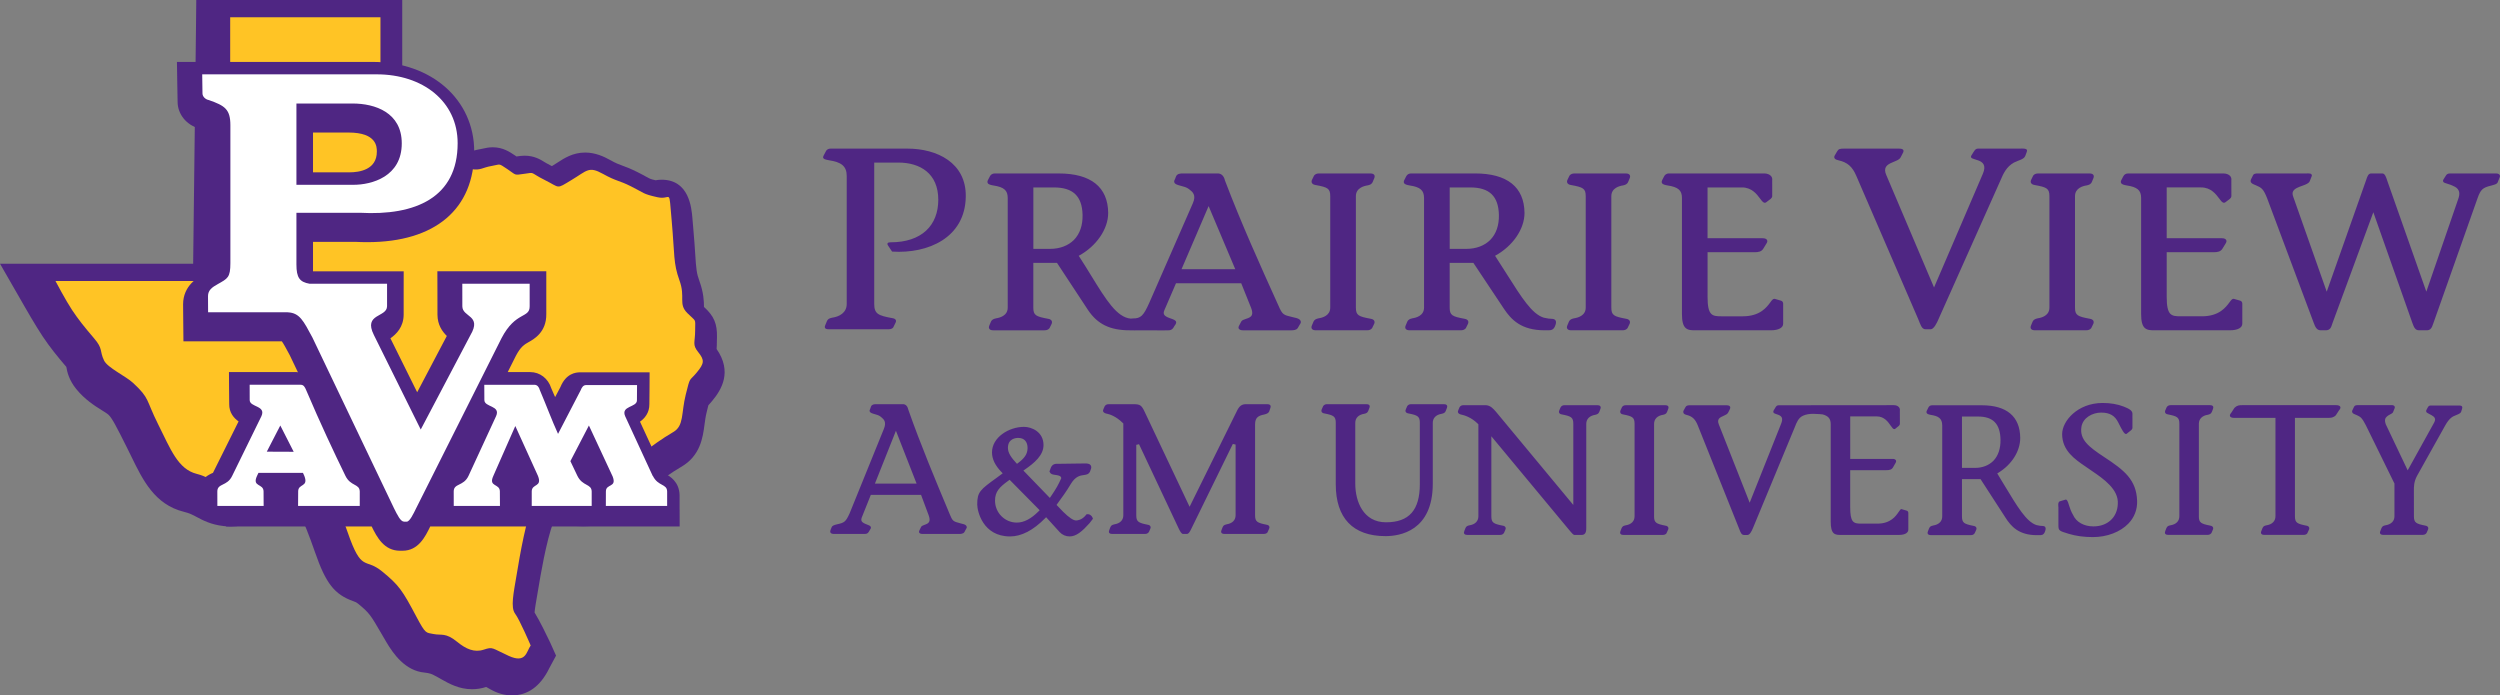 <?xml version="1.0" encoding="UTF-8" standalone="no"?>
<svg
   xmlns:dc="http://purl.org/dc/elements/1.1/"
   xmlns:cc="http://creativecommons.org/ns#"
   xmlns:rdf="http://www.w3.org/1999/02/22-rdf-syntax-ns#"
   xmlns:svg="http://www.w3.org/2000/svg"
   xmlns="http://www.w3.org/2000/svg"
   version="1.1"
   id="svg3730"
   viewBox="0 0 323.001 89.851"
   height="25.358mm"
   width="91.158mm">
  <rect x="0" y="0" width="323.001" height="89.851" fill="#808080" stroke="none"/>
  <defs
     id="defs3732">
    <clipPath
       id="clipPath310"
       clipPathUnits="userSpaceOnUse">
      <path
         id="path312"
         d="m 149.76,299.188 281.668,0 0,106.892 -281.668,0 0,-106.892 z" />
    </clipPath>
  </defs>
  <g
     transform="translate(-55.642,-178.865)"
     id="layer1">
    <g
       id="g3840"
       transform="translate(-74.088,-80.001)">
      <path
         d="m 246.963,278.067 -9.922,0 c -0.22,0 -0.48,0.07 -0.621,0.37 l -0.294,0.565 c -0.185,0.367 0.145,0.469 0.695,0.569 1.574,0.233 2.306,0.733 2.306,2.033 l 0,16.535 c 0,1.133 -0.953,1.639 -1.866,1.77 -0.258,0.064 -0.547,0.1 -0.7,0.469 l -0.219,0.53 c -0.18,0.436 0.185,0.502 0.479,0.502 l 7.69,0 c 0.328,0 0.514,-0.1 0.623,-0.234 l 0.294,-0.603 c 0.146,-0.264 0.072,-0.531 -0.403,-0.601 -1.795,-0.331 -2.345,-0.529 -2.345,-1.834 l 0,-18.267 3.112,0 c 2.822,0 5.165,1.401 5.165,4.801 0,3.301 -2.125,5.5 -6.152,5.5 -0.33,0 -0.551,0.1 -0.33,0.434 l 0.514,0.766 c 4.615,0.301 9.449,-1.768 9.52,-7.099 0.072,-4.367 -3.697,-6.206 -7.545,-6.206"
         style="fill:#4f2683;fill-opacity:1;fill-rule:nonzero;stroke:none"
         id="path314" />
      <path
         d="m 317.031,291.02 0,-7.936 2.658,0 c 2.471,0 3.647,1.13 3.7,3.559 0.028,1.331 -0.357,2.441 -1.107,3.21 -0.738,0.751 -1.835,1.167 -3.085,1.167 l -2.165,0 z m -3.314,-6.582 0,14.171 c 0,1.055 -1.041,1.315 -1.502,1.381 l -0.071,0.02 c -0.214,0.055 -0.476,0.119 -0.613,0.464 l -0.19,0.453 c -0.071,0.169 -0.071,0.31 0.002,0.42 0.085,0.133 0.258,0.193 0.527,0.193 l 6.593,0 c 0.29,0 0.505,-0.085 0.654,-0.271 l 0.249,-0.51 c 0.089,-0.155 0.098,-0.312 0.037,-0.439 -0.054,-0.099 -0.177,-0.231 -0.474,-0.27 -1.564,-0.289 -1.899,-0.444 -1.899,-1.44 l 0,-5.782 3.06,0 3.951,5.935 c 0.964,1.444 2.265,2.777 5.242,2.777 l 0.405,0 c 0.37,0 0.719,0 0.934,-0.491 0.165,-0.367 0.188,-0.621 0.081,-0.79 -0.091,-0.136 -0.263,-0.203 -0.526,-0.203 -0.271,0 -0.466,-0.039 -0.74,-0.098 -0.079,-0.014 -0.165,-0.034 -0.245,-0.046 -1.528,-0.475 -2.824,-2.526 -4.785,-5.629 -0.464,-0.73 -0.964,-1.521 -1.514,-2.369 2.28,-1.238 3.804,-3.445 3.804,-5.534 -0.029,-3.344 -2.235,-5.105 -6.383,-5.105 l -8.255,0 c -0.309,0 -0.529,0.131 -0.655,0.388 l -0.247,0.485 c -0.068,0.136 -0.076,0.259 -0.028,0.359 0.098,0.195 0.371,0.253 0.72,0.319 1.377,0.203 1.866,0.627 1.866,1.613"
         style="fill:#4f2683;fill-opacity:1;fill-rule:nonzero;stroke:none"
         id="path316" />
      <path
         d="m 269.598,286.643 c 0.028,1.331 -0.354,2.441 -1.107,3.21 -0.738,0.751 -1.834,1.167 -3.086,1.167 l -2.165,0 0,-7.936 2.66,0 c 2.47,0 3.646,1.131 3.699,3.559 m 19.727,7.005 -6.942,0 3.499,-8.155 3.444,8.155 z m 7.924,6.316 c -0.193,-0.05 -0.369,-0.091 -0.529,-0.128 -1.201,-0.282 -1.299,-0.306 -1.827,-1.511 l -0.228,-0.507 c -2.045,-4.524 -4.591,-10.151 -6.673,-15.638 -0.122,-0.568 -0.463,-0.905 -0.915,-0.905 l -4.519,0 c -0.355,0 -0.714,0.028 -0.879,0.369 l -0.145,0.38 c -0.098,0.156 -0.126,0.294 -0.079,0.415 0.094,0.241 0.42,0.324 0.831,0.434 0.357,0.092 0.76,0.195 1.032,0.408 0.035,0.028 0.071,0.058 0.113,0.089 0.375,0.291 0.885,0.69 0.414,1.758 l -5.609,12.818 c -0.77,1.734 -1.11,2.064 -2.139,2.064 -0.099,0 -0.188,0.013 -0.276,0.022 -1.775,-0.15 -3.17,-2.394 -5.071,-5.489 -0.517,-0.84 -1.051,-1.709 -1.647,-2.626 2.281,-1.239 3.804,-3.446 3.804,-5.535 -0.026,-3.344 -2.235,-5.105 -6.38,-5.105 l -8.258,0 c -0.383,0 -0.569,0.212 -0.654,0.388 l -0.251,0.485 c -0.068,0.136 -0.076,0.255 -0.024,0.359 0.096,0.195 0.369,0.253 0.721,0.319 1.376,0.203 1.866,0.627 1.866,1.613 l 0,14.171 c 0,1.055 -1.042,1.315 -1.505,1.381 l -0.07,0.021 c -0.212,0.054 -0.476,0.118 -0.615,0.463 l -0.188,0.453 c -0.071,0.172 -0.071,0.31 0.004,0.42 0.084,0.134 0.258,0.193 0.527,0.193 l 6.59,0 c 0.29,0 0.506,-0.085 0.655,-0.271 l 0.251,-0.51 c 0.086,-0.158 0.094,-0.314 0.03,-0.439 -0.052,-0.099 -0.175,-0.23 -0.468,-0.27 -1.566,-0.291 -1.903,-0.444 -1.903,-1.44 l 0,-5.781 3.06,0 4.004,6.086 c 1.235,1.84 2.849,2.625 5.399,2.625 l 0.466,0 c 0.048,0.002 0.081,0.01 0.133,0.01 0.101,0 0.203,-0.002 0.294,-0.008 l 0.57,0 3.06,0.008 -10e-4,-0.01 0.481,0 c 0.45,0 0.614,-0.289 0.699,-0.445 0.015,-0.024 0.028,-0.05 0.04,-0.07 l 0.191,-0.286 c 0.064,-0.109 0.081,-0.211 0.048,-0.307 -0.075,-0.205 -0.352,-0.306 -0.677,-0.417 -0.357,-0.122 -0.762,-0.268 -0.882,-0.542 -0.061,-0.14 -0.046,-0.312 0.045,-0.522 l 1.506,-3.493 8.425,0 1.285,3.203 c 0.154,0.4 0.182,0.709 0.083,0.921 -0.134,0.281 -0.476,0.393 -0.777,0.487 -0.258,0.09 -0.482,0.16 -0.585,0.335 l -0.28,0.537 c -0.107,0.181 -0.083,0.31 -0.04,0.386 0.102,0.176 0.36,0.214 0.56,0.214 l 6.216,0 c 0.279,0 0.674,-0.028 0.839,-0.289 l 0.384,-0.655 c 0.039,-0.095 0.026,-0.2 -0.02,-0.294 -0.081,-0.152 -0.264,-0.276 -0.512,-0.338"
         style="fill:#4f2683;fill-opacity:1;fill-rule:nonzero;stroke:none"
         id="path318" />
      <path
         d="m 307.002,301.268 0.247,-0.509 c 0.089,-0.155 0.099,-0.312 0.036,-0.439 -0.052,-0.1 -0.177,-0.231 -0.474,-0.271 -1.564,-0.289 -1.9,-0.444 -1.9,-1.44 l 0,-14.399 c 0,-1.052 1.039,-1.32 1.502,-1.389 l 0.06,-0.015 c 0.217,-0.051 0.487,-0.115 0.625,-0.465 l 0.189,-0.453 c 0.068,-0.17 0.068,-0.31 -0.002,-0.421 -0.087,-0.13 -0.26,-0.193 -0.529,-0.193 l -6.593,0 c -0.29,0 -0.5,0.08 -0.655,0.278 l -0.247,0.506 c -0.087,0.155 -0.099,0.311 -0.033,0.439 0.05,0.1 0.174,0.229 0.469,0.273 1.567,0.285 1.901,0.443 1.901,1.44 l 0,14.399 c 0,1.055 -1.039,1.315 -1.502,1.381 l -0.069,0.021 c -0.214,0.054 -0.479,0.117 -0.614,0.463 l -0.19,0.453 c -0.07,0.169 -0.07,0.31 0.005,0.42 0.084,0.133 0.258,0.193 0.527,0.193 l 6.593,0 c 0.29,0 0.497,-0.079 0.652,-0.271"
         style="fill:#4f2683;fill-opacity:1;fill-rule:nonzero;stroke:none"
         id="path320" />
      <path
         d="m 333.098,299.99 -0.069,0.02 c -0.216,0.055 -0.48,0.119 -0.615,0.464 l -0.189,0.453 c -0.07,0.172 -0.07,0.31 0.004,0.42 0.086,0.133 0.259,0.193 0.529,0.193 l 6.593,0 c 0.287,0 0.499,-0.08 0.656,-0.274 l 0.244,-0.506 c 0.086,-0.156 0.099,-0.314 0.034,-0.44 -0.051,-0.099 -0.175,-0.23 -0.472,-0.27 -1.562,-0.291 -1.897,-0.444 -1.897,-1.44 l 0,-14.4 c 0,-1.051 1.039,-1.319 1.5,-1.387 l 0.061,-0.015 c 0.206,-0.05 0.485,-0.115 0.623,-0.465 l 0.191,-0.453 c 0.07,-0.17 0.068,-0.31 -0.005,-0.421 -0.085,-0.131 -0.256,-0.193 -0.525,-0.193 l -6.594,0 c -0.292,0 -0.501,0.08 -0.655,0.278 l -0.246,0.506 c -0.086,0.155 -0.098,0.311 -0.034,0.44 0.051,0.099 0.175,0.228 0.468,0.27 1.567,0.285 1.906,0.443 1.906,1.44 l 0,14.4 c 0,1.055 -1.042,1.315 -1.506,1.381"
         style="fill:#4f2683;fill-opacity:1;fill-rule:nonzero;stroke:none"
         id="path322" />
      <path
         d="m 347.525,301.25 c 0.325,0.289 0.781,0.289 1.229,0.289 l 0.04,0 9.742,0 c 0.973,0 1.579,-0.323 1.579,-0.845 l 0,-2.598 c 0,-0.195 -0.12,-0.35 -0.287,-0.386 l -0.787,-0.229 -0.065,-0.009 c -0.182,0 -0.318,0.182 -0.521,0.459 -0.464,0.626 -1.323,1.802 -3.562,1.802 l -2.763,0 c -1.204,0 -1.782,-0.109 -1.782,-2.521 l 0,-5.758 6.082,0 c 0.506,0 0.891,-0.08 1.121,-0.464 l 0.436,-0.713 c 0.116,-0.189 0.089,-0.325 0.041,-0.406 -0.058,-0.104 -0.2,-0.226 -0.56,-0.226 l -7.121,0 0,-6.562 4.452,0 c 1.256,0 1.906,0.866 2.333,1.439 0.246,0.326 0.406,0.541 0.616,0.541 0.061,0 0.12,-0.02 0.179,-0.064 l 0.574,-0.436 c 0.094,-0.089 0.2,-0.207 0.2,-0.354 l -10e-4,-2.067 c 0.03,-0.191 -0.026,-0.381 -0.151,-0.53 -0.185,-0.215 -0.509,-0.338 -0.892,-0.338 l -12.275,0 c -0.381,0 -0.568,0.212 -0.651,0.388 l -0.254,0.485 c -0.065,0.136 -0.072,0.255 -0.024,0.359 0.096,0.195 0.371,0.253 0.72,0.319 1.377,0.205 1.866,0.627 1.866,1.613 l 0,14.999 c 0,0.953 0.149,1.515 0.487,1.814"
         style="fill:#4f2683;fill-opacity:1;fill-rule:nonzero;stroke:none"
         id="path324" />
      <path
         d="m 380.196,300.077 7.98,-17.871 c 0.404,-0.968 0.804,-1.801 1.756,-2.335 0.664,-0.333 1.282,-0.4 1.468,-0.869 l 0.184,-0.496 c 0.22,-0.536 -0.474,-0.439 -1.097,-0.439 l -5.165,0 c -0.365,0 -0.439,0.204 -0.586,0.404 l -0.292,0.466 c -0.55,0.835 2.454,0.135 1.464,2.4 l -6.3,14.672 -6.189,-14.572 c -0.693,-1.665 1.501,-1.498 1.871,-2.234 l 0.326,-0.632 c 0.185,-0.398 -0.145,-0.504 -0.547,-0.504 l -7.034,0 c -0.588,0 -0.77,0.037 -0.954,0.37 l -0.329,0.565 c -0.145,0.367 0.182,0.5 0.479,0.569 1.206,0.266 1.83,0.834 2.341,2.034 l 7.984,18.473 c 0.292,0.696 0.443,1.333 0.956,1.333 l 0.655,0 c 0.407,0 0.81,-0.802 1.03,-1.333"
         style="fill:#4f2683;fill-opacity:1;fill-rule:nonzero;stroke:none"
         id="path326" />
      <path
         d="m 393.012,299.99 -0.075,0.02 c -0.209,0.055 -0.475,0.119 -0.614,0.464 l -0.186,0.451 c -0.071,0.17 -0.071,0.311 0,0.42 0.086,0.134 0.263,0.194 0.53,0.194 l 6.595,0 c 0.285,0 0.5,-0.085 0.655,-0.274 l 0.245,-0.506 c 0.086,-0.155 0.1,-0.311 0.035,-0.439 -0.052,-0.1 -0.174,-0.231 -0.472,-0.271 -1.565,-0.291 -1.903,-0.444 -1.903,-1.44 l 0,-14.4 c 0,-1.051 1.042,-1.319 1.5,-1.387 l 0.066,-0.015 c 0.206,-0.05 0.487,-0.115 0.626,-0.465 l 0.184,-0.454 c 0.072,-0.169 0.071,-0.309 -0.001,-0.421 -0.087,-0.13 -0.261,-0.191 -0.53,-0.191 l -6.593,0 c -0.285,0 -0.499,0.08 -0.654,0.278 l -0.246,0.507 c -0.085,0.155 -0.098,0.312 -0.033,0.439 0.051,0.099 0.174,0.228 0.47,0.27 1.565,0.285 1.905,0.443 1.905,1.44 l 0,14.4 c 0,1.055 -1.045,1.315 -1.505,1.381"
         style="fill:#4f2683;fill-opacity:1;fill-rule:nonzero;stroke:none"
         id="path328" />
      <path
         d="m 419.436,300.693 0,-2.598 c 0,-0.195 -0.117,-0.35 -0.285,-0.386 l -0.79,-0.229 -0.062,-0.009 c -0.182,0 -0.319,0.184 -0.521,0.459 -0.463,0.626 -1.321,1.802 -3.56,1.802 l -2.763,0 c -1.204,0 -1.786,-0.107 -1.786,-2.52 l 0,-5.759 6.085,0 c 0.505,0 0.887,-0.079 1.12,-0.463 l 0.438,-0.714 c 0.115,-0.189 0.086,-0.326 0.04,-0.407 -0.059,-0.104 -0.2,-0.225 -0.557,-0.225 l -7.125,0 0,-6.562 4.451,0 c 1.261,0 1.906,0.866 2.336,1.44 0.241,0.325 0.405,0.54 0.613,0.54 0.06,0 0.119,-0.02 0.18,-0.062 l 0.575,-0.438 c 0.084,-0.077 0.201,-0.201 0.201,-0.354 l -0.005,-2.067 c 0.03,-0.191 -0.024,-0.38 -0.146,-0.53 -0.185,-0.215 -0.514,-0.336 -0.895,-0.336 l -12.275,0 c -0.306,0 -0.527,0.13 -0.651,0.386 l -0.253,0.485 c -0.069,0.136 -0.076,0.255 -0.026,0.359 0.098,0.195 0.37,0.253 0.72,0.319 1.38,0.205 1.869,0.629 1.869,1.613 l 0,15 c 0,0.951 0.149,1.514 0.484,1.812 0.326,0.289 0.785,0.289 1.23,0.289 l 0.04,0 9.742,0 c 0.973,0 1.577,-0.323 1.577,-0.845"
         style="fill:#4f2683;fill-opacity:1;fill-rule:nonzero;stroke:none"
         id="path330" />
      <path
         d="m 452.688,281.466 c -0.083,-0.122 -0.249,-0.19 -0.464,-0.19 l -5.965,0 c -0.276,0 -0.419,0.121 -0.489,0.23 l -0.345,0.542 c -0.059,0.092 -0.075,0.179 -0.045,0.26 0.058,0.158 0.259,0.215 0.535,0.292 0.149,0.044 0.315,0.091 0.481,0.158 l 0.096,0.043 c 0.535,0.223 1.268,0.53 0.864,1.71 l -4.143,12.037 -5.055,-14.351 -0.022,-0.071 c -0.117,-0.359 -0.275,-0.85 -0.604,-0.85 l -1.445,0 c -0.372,0 -0.499,0.391 -0.636,0.809 l -5.107,14.469 -4.339,-12.304 c -0.094,-0.259 -0.101,-0.47 -0.016,-0.647 0.171,-0.37 0.711,-0.566 1.19,-0.733 0.45,-0.164 0.835,-0.3 0.966,-0.584 l 0.244,-0.619 c 0.059,-0.121 0.031,-0.209 0,-0.256 -0.083,-0.131 -0.27,-0.142 -0.441,-0.142 -0.095,0.004 -0.211,0.007 -0.309,0.007 l -6.214,0 c -0.186,0 -0.524,0 -0.623,0.275 l -0.255,0.519 c -0.049,0.109 -0.051,0.209 -0.015,0.304 0.08,0.196 0.325,0.294 0.579,0.396 l 0.041,0.016 c 0.779,0.331 1.005,0.466 1.495,1.7 l 6.003,16.055 c 0.193,0.511 0.378,0.998 0.906,0.998 l 0.66,0 c 0.576,0 0.699,-0.393 0.811,-0.74 0.02,-0.068 0.043,-0.134 0.069,-0.204 l 5.27,-14.307 5.026,14.251 c 0.22,0.605 0.369,1 0.879,1 l 1.004,0 c 0.522,0 0.667,-0.399 0.802,-0.789 0.024,-0.066 0.048,-0.136 0.076,-0.212 l 5.684,-16.084 c 0.393,-1.101 0.667,-1.351 1.732,-1.604 0.069,-0.02 0.134,-0.036 0.195,-0.055 0.33,-0.094 0.61,-0.17 0.677,-0.398 l 0.25,-0.618 c 0.054,-0.11 0.049,-0.223 -0.005,-0.314"
         style="fill:#4f2683;fill-opacity:1;fill-rule:nonzero;stroke:none"
         id="path332" />
      <path
         d="m 387.27,318.408 c 0.627,-0.642 0.948,-1.593 0.925,-2.751 -0.041,-2.027 -0.96,-2.974 -2.895,-2.974 l -2.083,0 0,6.629 1.699,0.005 c 0.936,0 1.774,-0.323 2.354,-0.909 m 6.707,8.556 c 0.109,0.169 0.025,0.436 -0.06,0.646 -0.168,0.399 -0.427,0.399 -0.729,0.399 l -0.302,0 c -2.309,0 -3.322,-1.107 -4.074,-2.305 l -3.194,-4.933 -2.401,0 0,4.822 c 0,0.833 0.281,0.973 1.502,1.219 0.215,0.033 0.306,0.129 0.343,0.204 0.049,0.102 0.043,0.224 -0.029,0.36 l -0.176,0.383 c -0.075,0.116 -0.204,0.25 -0.511,0.25 l -5.129,0 c -0.135,0 -0.311,-0.028 -0.398,-0.146 -0.039,-0.06 -0.072,-0.165 -0.004,-0.339 l 0.146,-0.375 c 0.104,-0.278 0.304,-0.328 0.461,-0.367 l 0.075,-0.021 c 0.743,-0.116 1.169,-0.541 1.169,-1.166 l 0,-11.762 c 0,-0.944 -0.539,-1.214 -1.461,-1.361 -0.301,-0.058 -0.479,-0.113 -0.551,-0.25 -0.022,-0.044 -0.05,-0.135 0.015,-0.279 l 0.2,-0.409 c 0.092,-0.199 0.263,-0.306 0.492,-0.306 l 6.429,0 c 3.219,0 4.931,1.459 4.954,4.214 0,1.705 -1.077,3.426 -2.809,4.494 l -0.158,0.099 0.907,1.501 c 1.719,2.849 2.851,4.732 4.144,5.166 l 0.17,0.037 c 0.207,0.044 0.366,0.079 0.584,0.079 0.291,0 0.367,0.112 0.394,0.147 m 53.532,-15.707 -3.736,0 c -0.207,0 -0.285,0.111 -0.357,0.221 l -0.184,0.34 c -0.045,0.084 -0.058,0.155 -0.036,0.224 0.036,0.122 0.159,0.19 0.371,0.296 0.1,0.05 0.207,0.104 0.325,0.172 0.172,0.104 0.388,0.231 0.438,0.444 0.043,0.151 -0.01,0.35 -0.159,0.604 l -3.366,6.075 -2.833,-5.954 c -0.211,-0.614 -0.039,-0.836 0.16,-1.012 0.13,-0.12 0.28,-0.196 0.41,-0.263 0.177,-0.09 0.335,-0.17 0.38,-0.304 l 0.2,-0.501 c 0.045,-0.117 0.01,-0.204 -0.022,-0.251 -0.064,-0.087 -0.185,-0.14 -0.323,-0.14 l -4.423,0 c -0.194,0 -0.393,0.019 -0.489,0.23 l -0.224,0.474 c -0.03,0.072 -0.031,0.151 10e-4,0.223 0.074,0.163 0.282,0.254 0.491,0.326 l 0.139,0.059 c 0.411,0.185 0.646,0.329 1.136,1.304 l 3.688,7.515 0,4.226 c 0,0.627 -0.424,1.052 -1.159,1.167 l -0.064,0.013 c -0.155,0.04 -0.356,0.091 -0.463,0.375 l -0.146,0.374 c -0.068,0.172 -0.036,0.274 0.004,0.33 0.069,0.099 0.2,0.147 0.391,0.147 l 5.069,0 c 0.287,0 0.415,-0.119 0.511,-0.247 l 0.171,-0.385 c 0.048,-0.098 0.086,-0.228 0.024,-0.355 -0.037,-0.076 -0.133,-0.175 -0.339,-0.207 -1.205,-0.239 -1.485,-0.376 -1.485,-1.211 l -0.004,-3.239 c -0.004,-0.589 -0.011,-1.202 0.405,-1.981 l 3.643,-6.514 c 0.527,-0.943 0.949,-1.16 1.335,-1.304 l 0.145,-0.06 c 0.231,-0.094 0.511,-0.204 0.581,-0.415 l 0.116,-0.366 c 0.046,-0.133 0.041,-0.237 -0.014,-0.316 -0.064,-0.094 -0.205,-0.113 -0.31,-0.113 m -15.408,0.169 c -0.081,-0.182 -0.343,-0.217 -0.547,-0.217 l -12.116,0 c -0.401,0 -0.689,0.024 -1.016,0.354 l -0.41,0.631 c -0.163,0.181 -0.209,0.326 -0.156,0.45 0.079,0.174 0.341,0.209 0.546,0.209 l 5.322,0 0,12.713 c 0,0.627 -0.426,1.052 -1.161,1.167 l -0.059,0.013 c -0.16,0.04 -0.365,0.091 -0.465,0.367 l -0.15,0.383 c -0.066,0.171 -0.035,0.274 0.006,0.33 0.092,0.133 0.269,0.146 0.393,0.146 l 5.07,0 c 0.266,0 0.406,-0.107 0.476,-0.199 l 0.199,-0.435 c 0.071,-0.134 0.079,-0.255 0.029,-0.354 -0.058,-0.114 -0.171,-0.182 -0.34,-0.207 -1.2,-0.239 -1.482,-0.376 -1.482,-1.211 l 0,-12.713 4.277,0 c 0.394,0 0.695,-0.025 1.011,-0.345 l 0.412,-0.634 c 0.119,-0.133 0.229,-0.3 0.161,-0.448 m -18.274,14.139 0,-11.945 c 0,-0.63 0.424,-1.056 1.159,-1.171 l 0.052,-0.015 c 0.163,-0.041 0.367,-0.094 0.475,-0.37 l 0.142,-0.374 c 0.052,-0.136 0.051,-0.255 -0.005,-0.341 -0.065,-0.09 -0.196,-0.14 -0.393,-0.14 l -5.065,0 c -0.235,0 -0.383,0.072 -0.516,0.249 l -0.17,0.386 c -0.066,0.131 -0.071,0.259 -0.016,0.357 0.039,0.076 0.128,0.169 0.333,0.2 1.206,0.239 1.484,0.38 1.484,1.219 l 0,11.945 c 0,0.627 -0.422,1.052 -1.156,1.167 l -0.058,0.013 c -0.163,0.04 -0.365,0.091 -0.468,0.371 l -0.147,0.378 c -0.05,0.138 -0.049,0.249 0.005,0.335 0.092,0.129 0.269,0.142 0.395,0.142 l 5.067,0 c 0.284,0 0.412,-0.12 0.512,-0.25 l 0.166,-0.383 c 0.048,-0.098 0.089,-0.228 0.025,-0.355 -0.04,-0.077 -0.13,-0.174 -0.339,-0.207 -1.202,-0.239 -1.484,-0.376 -1.484,-1.211 m -12.24,-7.659 c -1.995,-1.32 -3.189,-2.239 -2.929,-3.895 0.193,-1.196 1.451,-1.841 2.542,-1.841 1.106,0 1.77,0.381 2.215,1.276 l 0.09,0.18 c 0.399,0.791 0.677,1.31 0.905,1.31 l 0.068,-0.01 0.639,-0.514 c 0.066,-0.081 0.131,-0.163 0.131,-0.273 l -10e-4,-1.721 c 0.059,-0.506 -0.427,-0.741 -1.117,-1.022 -0.821,-0.318 -1.718,-0.469 -2.734,-0.469 -3.243,0 -5.231,2.341 -5.231,4.019 0,2.141 1.665,3.272 3.001,4.179 l 0.853,0.589 c 1.475,1.005 3.487,2.382 3.336,4.285 -0.072,1.719 -1.334,2.874 -3.143,2.874 -1.238,0 -2.226,-0.557 -2.644,-1.495 -0.253,-0.417 -0.394,-0.861 -0.51,-1.22 l -0.016,-0.049 c -0.145,-0.472 -0.228,-0.689 -0.412,-0.704 l -0.764,0.228 c -0.212,0.086 -0.215,0.331 -0.196,0.619 0.007,0.084 0.013,0.131 0.013,0.171 l 0,2.299 c 0,0.705 0.099,0.735 1.315,1.105 0.944,0.289 1.972,0.429 3.143,0.429 1.815,0 3.526,-0.651 4.582,-1.744 0.777,-0.8 1.164,-1.819 1.129,-2.94 -0.098,-2.741 -1.676,-3.969 -4.264,-5.665 m -25.495,6.936 -0.703,-0.207 c -0.094,0.002 -0.195,0.139 -0.354,0.379 -0.361,0.527 -1.025,1.502 -2.75,1.502 l -2.12,0 c -0.986,0 -1.384,-0.193 -1.384,-2.116 l 0,-4.791 4.688,0 c 0.386,0 0.676,-0.064 0.851,-0.375 l 0.339,-0.596 c 0.094,-0.172 0.044,-0.28 0.025,-0.309 -0.084,-0.149 -0.273,-0.176 -0.416,-0.176 l -5.486,0 0,-5.49 3.434,0 c 0.97,0 1.47,0.724 1.8,1.202 0.209,0.294 0.316,0.439 0.464,0.439 0.048,0 0.091,-0.018 0.13,-0.049 l 0.451,-0.366 c 0.09,-0.083 0.139,-0.175 0.139,-0.269 l -0.005,-1.689 c 0.028,-0.189 -0.015,-0.34 -0.121,-0.466 -0.144,-0.165 -0.378,-0.256 -0.662,-0.256 l -14.856,0.013 c -0.254,0 -0.341,0.136 -0.419,0.258 l -0.233,0.393 c -0.072,0.119 -0.062,0.204 -0.05,0.255 0.051,0.129 0.205,0.188 0.434,0.259 0.254,0.083 0.537,0.174 0.649,0.416 0.086,0.185 0.064,0.444 -0.077,0.795 l -4.067,10.215 -3.996,-10.14 c -0.265,-0.689 0.163,-0.879 0.614,-1.079 0.254,-0.114 0.512,-0.228 0.61,-0.438 l 0.229,-0.465 c 0.052,-0.124 0.049,-0.229 -0.007,-0.315 -0.101,-0.154 -0.356,-0.154 -0.44,-0.154 l -4.634,0 c -0.41,0 -0.566,0.022 -0.706,0.3 l -0.233,0.438 c -0.029,0.091 -0.026,0.189 0.019,0.28 0.076,0.145 0.287,0.203 0.369,0.224 0.756,0.179 1.144,0.542 1.481,1.389 l 5.346,13.36 c 0.176,0.477 0.304,0.769 0.624,0.769 l 0.434,0 c 0.247,0 0.502,-0.334 0.756,-0.995 l 5.35,-12.904 c 0.247,-0.642 0.479,-1.238 1.077,-1.512 0.351,-0.16 0.79,-0.242 1.305,-0.242 0.547,0 1.201,0.072 1.231,0.074 0.749,0.204 1.041,0.57 1.041,1.265 l 0,12.584 c 0,0.784 0.115,1.244 0.37,1.49 0.246,0.233 0.603,0.233 0.944,0.233 l 7.513,0 c 0.885,0 1.2,-0.352 1.2,-0.685 l 0,-2.151 c 0,-0.146 -0.081,-0.266 -0.195,-0.292 m -32.653,0.723 0,-11.945 c 0,-0.626 0.424,-1.056 1.161,-1.171 l 0.055,-0.015 c 0.16,-0.041 0.365,-0.094 0.465,-0.367 l 0.146,-0.378 c 0.07,-0.174 0.034,-0.28 -0.005,-0.339 -0.062,-0.091 -0.196,-0.141 -0.39,-0.141 l -5.071,0 c -0.294,0 -0.42,0.124 -0.504,0.245 l -0.179,0.391 c -0.065,0.13 -0.069,0.256 -0.016,0.359 0.037,0.074 0.126,0.166 0.336,0.198 1.204,0.236 1.482,0.38 1.482,1.219 l 0,11.945 c 0,0.627 -0.421,1.052 -1.157,1.167 l -0.058,0.013 c -0.16,0.04 -0.365,0.091 -0.468,0.367 l -0.147,0.381 c -0.05,0.135 -0.05,0.255 0.007,0.331 0.089,0.133 0.266,0.146 0.39,0.146 l 5.07,0 c 0.201,0 0.357,-0.06 0.468,-0.181 l 0.206,-0.449 c 0.072,-0.134 0.081,-0.256 0.031,-0.354 -0.058,-0.116 -0.17,-0.186 -0.341,-0.211 -1.201,-0.239 -1.482,-0.376 -1.482,-1.211 m -6.934,-14.207 c -0.09,-0.134 -0.27,-0.149 -0.396,-0.149 l -4.224,0 c -0.231,0 -0.38,0.072 -0.509,0.249 l -0.169,0.386 c -0.048,0.096 -0.087,0.228 -0.025,0.357 0.039,0.074 0.129,0.169 0.339,0.2 1.205,0.236 1.485,0.38 1.485,1.219 l 0,10.479 -9.976,-12.02 c -0.388,-0.445 -0.719,-0.826 -1.317,-0.871 l -2.884,10e-4 c -0.233,0 -0.381,0.072 -0.515,0.249 l -0.169,0.394 c -0.06,0.13 -0.066,0.24 -0.018,0.335 0.085,0.164 0.32,0.225 0.491,0.26 0.259,0.054 1.176,0.292 2.069,1.175 l 0.055,0.056 0,11.887 c 0,0.627 -0.42,1.052 -1.155,1.167 l -0.062,0.013 c -0.158,0.04 -0.362,0.091 -0.464,0.369 l -0.146,0.38 c -0.055,0.14 -0.054,0.249 0.005,0.333 0.084,0.122 0.258,0.145 0.393,0.145 l 4.223,0 c 0.228,0 0.379,-0.071 0.509,-0.25 l 0.17,-0.383 c 0.048,-0.098 0.086,-0.229 0.024,-0.355 -0.058,-0.113 -0.171,-0.182 -0.339,-0.207 -1.201,-0.239 -1.484,-0.376 -1.484,-1.211 l 0,-10.338 9.672,11.645 c 0.823,0.995 0.917,1.099 1.076,1.099 l 0.897,0 c 0.434,0 0.618,-0.259 0.618,-0.87 l 0,-13.481 c 0,-0.621 0.421,-1.045 1.155,-1.17 l 0.06,-0.014 c 0.161,-0.044 0.366,-0.101 0.469,-0.37 l 0.142,-0.376 c 0.071,-0.186 0.031,-0.286 0,-0.333 m -19.832,-0.134 c -0.086,-0.13 -0.264,-0.145 -0.39,-0.145 l -4.223,0 c -0.234,0 -0.385,0.074 -0.514,0.249 l -0.17,0.391 c -0.048,0.096 -0.086,0.23 -0.022,0.352 0.043,0.075 0.135,0.172 0.338,0.201 1.208,0.237 1.484,0.376 1.484,1.218 l 0,7.911 c 0,3.371 -1.387,4.939 -4.375,4.939 -2.928,0 -3.966,-2.685 -3.966,-4.985 l 0,-7.865 c 0,-0.63 0.422,-1.054 1.157,-1.169 l 0.06,-0.015 c 0.165,-0.045 0.365,-0.101 0.463,-0.369 l 0.146,-0.379 c 0.072,-0.184 0.033,-0.282 -0.004,-0.339 -0.09,-0.126 -0.266,-0.141 -0.391,-0.141 l -5.069,0 c -0.234,0 -0.383,0.074 -0.511,0.25 l -0.168,0.384 c -0.068,0.135 -0.072,0.263 -0.024,0.362 0.041,0.071 0.134,0.169 0.336,0.198 1.206,0.237 1.485,0.38 1.485,1.218 l 0,7.938 c 0,4.381 2.226,6.699 6.44,6.699 1.833,0 6.094,-0.66 6.094,-6.771 l 0,-7.865 c 0,-0.63 0.421,-1.054 1.159,-1.169 l 0.056,-0.015 c 0.2,-0.052 0.374,-0.117 0.466,-0.366 l 0.15,-0.381 c 0.052,-0.14 0.051,-0.251 -0.007,-0.335 m -22.816,-0.002 c -0.098,-0.142 -0.31,-0.142 -0.412,-0.142 l -2.775,0 c -0.484,0 -0.82,0.253 -1.094,0.812 l -6.145,12.441 -5.787,-12.227 c -0.412,-0.891 -0.603,-1.026 -1.456,-1.026 l -3.209,0 c -0.234,0 -0.383,0.074 -0.512,0.253 l -0.174,0.395 c -0.059,0.131 -0.064,0.236 -0.016,0.325 0.087,0.168 0.335,0.233 0.515,0.269 0.242,0.048 1.1,0.278 2.022,1.196 l 0.055,0.055 0,11.861 c 0,0.627 -0.421,1.054 -1.155,1.166 l -0.054,0.018 c -0.171,0.045 -0.371,0.096 -0.472,0.369 l -0.146,0.379 c -0.052,0.138 -0.051,0.255 0.005,0.336 0.081,0.117 0.258,0.142 0.389,0.142 l 4.224,0 c 0.229,0 0.379,-0.07 0.512,-0.25 l 0.169,-0.386 c 0.049,-0.095 0.089,-0.229 0.022,-0.354 -0.039,-0.074 -0.129,-0.171 -0.338,-0.2 -1.204,-0.241 -1.484,-0.385 -1.484,-1.22 l 0,-9.104 0.357,-0.079 5.072,10.78 c 0.225,0.486 0.416,0.812 0.614,0.812 l 0.485,0 c 0.231,0 0.361,-0.226 0.536,-0.573 l 5.411,-11.055 0.359,0.081 0,9.136 c 0,0.627 -0.424,1.054 -1.159,1.166 l -0.049,0.018 c -0.171,0.043 -0.375,0.095 -0.476,0.369 l -0.145,0.38 c -0.056,0.138 -0.052,0.251 0.006,0.341 0.064,0.089 0.198,0.136 0.393,0.136 l 5.065,0 c 0.216,0 0.374,-0.065 0.482,-0.196 l 0.196,-0.439 c 0.048,-0.095 0.089,-0.23 0.025,-0.359 -0.037,-0.072 -0.128,-0.166 -0.338,-0.196 -1.204,-0.241 -1.485,-0.385 -1.485,-1.22 l 0,-11.754 c 0,-0.868 0.426,-1.12 1.161,-1.26 l 0.07,-0.02 c 0.242,-0.066 0.491,-0.134 0.604,-0.41 l 0.138,-0.407 c 0.084,-0.231 0.015,-0.329 -0.007,-0.36 m -45.697,10.119 -2.671,-6.826 -2.715,6.826 5.386,0 z m 0.76,6.503 c -0.205,0 -0.355,-0.06 -0.417,-0.16 -0.033,-0.06 -0.058,-0.16 0.028,-0.314 l 0.206,-0.426 c 0.077,-0.139 0.234,-0.201 0.468,-0.284 0.221,-0.079 0.474,-0.171 0.58,-0.393 0.087,-0.186 0.069,-0.458 -0.055,-0.804 l -0.993,-2.667 -6.492,0 -1.163,2.906 c -0.075,0.191 -0.084,0.343 -0.029,0.466 0.098,0.225 0.398,0.34 0.685,0.455 0.242,0.087 0.451,0.165 0.507,0.324 0.026,0.072 0.016,0.154 -0.03,0.231 l -0.156,0.255 c -0.11,0.216 -0.235,0.41 -0.551,0.41 l -3.925,0.004 c -0.259,0 -0.45,-0.029 -0.541,-0.165 -0.061,-0.091 -0.055,-0.223 0.02,-0.4 l 0.116,-0.294 c 0.085,-0.217 0.294,-0.281 0.68,-0.383 1.004,-0.214 1.143,-0.333 1.643,-1.41 l 4.434,-10.931 c 0.37,-0.907 -0.028,-1.24 -0.321,-1.486 l -0.09,-0.077 c -0.203,-0.171 -0.491,-0.259 -0.796,-0.341 -0.284,-0.08 -0.552,-0.154 -0.625,-0.335 -0.039,-0.094 -0.021,-0.206 0.069,-0.365 l 0.094,-0.273 c 0.128,-0.282 0.389,-0.307 0.667,-0.307 l 3.476,0 c 0.343,0 0.594,0.268 0.696,0.759 1.59,4.514 3.531,9.146 5.091,12.87 l 0.206,0.499 c 0.399,0.974 0.451,1.02 1.417,1.266 l 0.407,0.106 c 0.18,0.048 0.316,0.14 0.375,0.249 0.029,0.059 0.058,0.147 0.036,0.214 l -0.301,0.561 c -0.144,0.24 -0.517,0.24 -0.639,0.24 l -4.777,0 z m 15.139,-3.066 -3.88,-3.93 -0.13,0.094 c -1.215,0.869 -1.756,1.454 -1.756,2.605 0,1.561 1.262,2.83 2.815,2.83 0.917,0 1.84,-0.481 2.82,-1.466 l 0.131,-0.133 z m -4.101,-8.054 c 0,0.706 0.5,1.316 1.056,1.933 l 0.115,0.126 0.138,-0.102 c 0.739,-0.552 1.23,-1.095 1.23,-1.935 0,-0.831 -0.441,-1.31 -1.209,-1.31 -0.312,0 -1.33,0.095 -1.33,1.289 m 10.549,9.725 c -0.95,1.058 -1.71,1.716 -2.578,1.716 -0.49,0 -0.948,-0.2 -1.282,-0.556 l -1.752,-1.927 -0.14,0.14 c -1.53,1.555 -3.05,2.344 -4.521,2.344 -3.521,0 -4.241,-3.271 -4.241,-4.147 0,-1.613 0.389,-1.893 2.536,-3.449 l 0.755,-0.559 -0.149,-0.155 c -0.83,-0.853 -1.234,-1.688 -1.234,-2.553 0,-1.941 2.18,-3.294 4.139,-3.294 0.973,0 2.516,0.636 2.516,2.355 0,1.315 -1.161,2.299 -2.414,3.164 l -0.184,0.126 3.416,3.535 0.131,-0.188 c 0.696,-1.009 1.004,-1.589 1.321,-2.305 l 0.024,-0.054 -0.01,-0.054 c -0.044,-0.256 -0.398,-0.323 -0.721,-0.365 -0.371,-0.051 -0.604,-0.095 -0.718,-0.305 l -0.077,-0.147 0.198,-0.532 c 0.231,-0.461 0.603,-0.461 0.797,-0.461 l 0.185,0.004 c 0.115,0 0.496,-0.006 0.968,-0.013 l 1.745,-0.024 c 0.339,-0.005 0.604,-0.006 0.71,-0.006 0.23,0 0.544,0 0.709,0.216 0.092,0.131 0.113,0.284 0.062,0.46 l -0.135,0.375 c -0.169,0.359 -0.497,0.403 -0.789,0.443 -0.46,0.06 -1.095,0.144 -1.711,1.188 -0.524,0.892 -1.149,1.748 -1.704,2.504 l -0.119,0.169 0.866,0.9 c 0.746,0.736 1.301,1.11 1.655,1.11 0.165,0 0.748,-0.05 1.254,-0.677 l 0.102,-0.122 0.188,-0.013 c 0.226,0 0.474,0.205 0.555,0.39 l 0.086,0.195 -0.44,0.574 z"
         style="fill:#4f2683;fill-opacity:1;fill-rule:nonzero;stroke:none"
         id="path334" />
      <path
         d="m 222.315,303.967 c 0.019,-0.282 0.036,-0.627 0.036,-1.034 0,-0.207 0.005,-0.371 0.013,-0.505 0.035,-1.716 -0.384,-2.716 -1.614,-3.841 -0.024,-0.018 -0.043,-0.039 -0.066,-0.059 0,-0.746 -0.05,-1.874 -0.578,-3.314 -0.379,-1.038 -0.426,-1.55 -0.555,-3.536 -0.055,-0.855 -0.121,-1.894 -0.244,-3.233 -0.049,-0.539 -0.085,-0.989 -0.115,-1.357 -0.115,-1.367 -0.415,-5.004 -3.987,-5.004 -0.31,0 -0.573,0.036 -0.766,0.074 -0.664,-0.151 -0.726,-0.186 -1.212,-0.453 -0.29,-0.163 -0.65,-0.359 -1.156,-0.611 -0.907,-0.454 -1.491,-0.669 -1.966,-0.843 -0.468,-0.17 -0.779,-0.282 -1.546,-0.709 -0.807,-0.45 -1.91,-0.966 -3.226,-0.966 -1.587,0 -2.706,0.729 -3.607,1.316 -0.201,0.13 -0.426,0.278 -0.688,0.435 -0.031,-0.015 -0.069,-0.035 -0.105,-0.05 -0.492,-0.249 -0.767,-0.417 -0.949,-0.529 -0.432,-0.269 -1.248,-0.767 -2.465,-0.767 -0.395,0 -0.713,0.049 -1.052,0.101 l -0.008,0 -0.2,-0.138 c -0.7,-0.468 -1.565,-1.05 -2.868,-1.05 -0.511,0 -0.906,0.094 -1.174,0.152 -0.085,0.02 -0.201,0.051 -0.366,0.076 -0.713,0.121 -1.211,0.282 -1.54,0.393 -0.17,-0.043 -0.366,-0.113 -0.59,-0.186 -0.621,-0.21 -1.472,-0.499 -2.525,-0.499 -0.378,0 -0.755,0.04 -1.123,0.113 -0.169,0.035 -0.331,0.077 -0.485,0.117 -0.986,-0.656 -2.087,-1.209 -2.953,-1.643 -0.321,-0.163 -0.603,-0.298 -0.774,-0.399 -0.054,-0.033 -0.109,-0.066 -0.164,-0.104 l 0,-13.436 0,-3.615 -3.615,0 -19.416,0 -3.579,0 -0.037,3.572 -0.366,30.506 -18.71,0 -6.244,0 3.11,5.415 c 0.055,0.11 1.521,2.654 2.386,3.949 0.95,1.421 1.88,2.572 3.074,3.967 0.096,0.593 0.315,1.657 1.265,2.839 1.126,1.39 2.416,2.196 3.361,2.786 0.297,0.181 0.662,0.412 0.79,0.527 0.481,0.427 1.084,1.61 2.404,4.253 0.201,0.401 0.39,0.789 0.574,1.163 1.484,3.05 3.019,6.204 6.774,7.147 0.755,0.182 1.144,0.395 1.694,0.685 0.771,0.415 1.843,0.986 3.467,1.161 0.323,0.037 0.634,0.056 0.919,0.056 3.926,0 5.406,-3.126 6.331,-5.52 0.134,0.095 0.279,0.209 0.395,0.346 1.387,1.559 2.627,4.095 4.15,8.486 1.4,4.045 2.51,5.468 4.963,6.344 0.309,0.11 0.376,0.134 0.609,0.321 1.466,1.199 1.637,1.498 3,3.848 l 0.623,1.065 c 0.941,1.607 2.482,3.761 4.966,3.987 0.705,0.089 0.815,0.113 1.685,0.589 0.164,0.092 0.324,0.18 0.475,0.27 1.021,0.574 2.289,1.29 3.987,1.29 0.609,0 1.216,-0.1 1.812,-0.291 0.135,0.076 0.31,0.174 0.537,0.301 0.911,0.517 1.844,0.787 2.78,0.787 2.039,0 3.645,-1.145 4.779,-3.399 l 0.066,-0.134 0.864,-1.605 -0.76,-1.694 c -0.494,-1.044 -1.334,-2.763 -2.015,-3.877 0.043,-0.526 0.2,-1.441 0.323,-2.14 l 0.134,-0.781 c 0.318,-1.915 1.03,-6.21 1.972,-8.771 0.22,0.044 0.458,0.1 0.671,0.151 0.449,0.109 0.917,0.215 1.416,0.282 0.609,0.077 1.199,0.115 1.771,0.115 1.109,0 2.199,-0.139 3.239,-0.411 2.209,-0.547 3.127,-2.601 4.011,-4.585 0.019,-0.043 0.035,-0.087 0.062,-0.131 0.076,0.002 0.156,0.006 0.235,0.006 0.494,0 0.882,-0.074 1.126,-0.133 l 0.699,-0.177 0.586,-0.436 c 0.018,-0.009 1.46,-1.097 2.66,-1.781 2.519,-1.431 2.836,-3.844 3.044,-5.439 0.079,-0.565 0.145,-1.097 0.29,-1.673 0.091,-0.371 0.16,-0.652 0.215,-0.868 0.14,-0.147 0.291,-0.319 0.475,-0.542 1.246,-1.491 2.627,-3.79 0.59,-6.728"
         style="fill:#4f2683;fill-opacity:1;fill-rule:nonzero;stroke:none"
         id="path336" />
      <path
         d="m 159.47,295.174 0,-34.079 19.416,0 0,15.57 c 0,0 1.216,0.606 1.82,1.01 0.608,0.403 3.03,1.419 4.249,2.429 1.216,1.009 1.619,0.204 2.635,0 1.005,-0.204 1.814,0.407 3.031,0.609 1.211,0.2 1.417,-0.201 2.63,-0.405 1.211,-0.204 0.807,-0.401 2.026,0.405 1.211,0.807 0.804,0.807 2.223,0.605 1.411,-0.205 0.601,-0.205 2.621,0.81 2.029,1.01 1.42,1.214 3.441,0 2.026,-1.215 2.22,-1.82 4.046,-0.81 1.82,1.011 2.027,0.81 3.64,1.62 1.76,0.88 1.474,0.975 3.439,1.413 1.827,0.406 1.419,-1.414 1.827,3.035 0.395,4.451 0.195,5.464 0.998,7.689 0.815,2.221 -0.188,3.03 1.022,4.241 1.211,1.218 1.01,0.609 1.01,2.234 0,1.61 -0.406,1.815 0.409,2.826 0.802,1.008 0.802,1.415 -0.207,2.626 -1.011,1.219 -0.809,0.412 -1.413,2.834 -0.609,2.425 -0.206,4.048 -1.624,4.856 -1.413,0.81 -3.033,2.026 -3.033,2.026 0,0 -0.809,0.199 -1.619,-0.614 -0.81,-0.805 -0.603,-0.204 -1.413,1.218 -0.809,1.413 -1.624,4.045 -2.429,4.245 -0.809,0.206 -2.026,0.406 -3.634,0.206 -1.624,-0.206 -4.463,-1.62 -5.673,1.208 -1.205,2.835 -2.02,7.69 -2.422,10.117 -0.407,2.429 -0.809,4.25 -0.2,5.058 0.603,0.81 2.009,4.109 2.009,4.109 -0.568,0.796 -0.591,2.358 -2.825,1.346 -2.221,-1.012 -2.02,-1.211 -3.231,-0.811 -1.219,0.409 -2.316,-0.085 -3.439,-1.006 -1.491,-1.22 -2.022,-0.812 -3.033,-1.007 -1.01,-0.209 -1.018,0.051 -2.226,-2.221 -1.827,-3.439 -2.23,-4.062 -4.451,-5.88 -2.228,-1.819 -2.624,0.211 -4.442,-5.048 -1.826,-5.264 -3.245,-7.886 -4.864,-9.707 -1.617,-1.825 -5.059,-3.036 -6.264,0.196 -1.218,3.241 -1.954,4.404 -3.779,4.201 -1.814,-0.198 -2.163,-1.63 -4.59,-2.235 -2.429,-0.61 -3.371,-3.176 -4.99,-6.412 -1.621,-3.237 -1.041,-3.299 -3.232,-5.338 -0.938,-0.875 -3.281,-1.949 -3.75,-2.891 -0.621,-1.29 -0.09,-1.477 -1.308,-2.893 -1.219,-1.419 -2.024,-2.431 -2.831,-3.644 -0.809,-1.214 -2.141,-3.74 -2.141,-3.74 l 22.569,0 z"
         style="fill:#ffc425;fill-opacity:1;fill-rule:nonzero;stroke:none"
         id="path338" />
      <path
         d="m 170.171,275.989 4.582,0 c 3.665,0 3.665,1.86 3.665,2.469 0,2.329 -2.228,2.675 -3.561,2.675 l -4.686,0 0,-5.144 z m 47.361,48.745 0,-1.873 c -0.031,-1.785 -1.31,-2.489 -1.796,-2.754 -0.079,-0.045 -0.207,-0.114 -0.231,-0.139 l -0.026,0.004 -3.06,-6.625 c 0.591,-0.422 1.23,-1.131 1.211,-2.292 l 0.019,-1.926 0.011,-2.159 -2.16,0 -6.817,0 c -0.565,0 -1.829,0.145 -2.546,1.904 l -0.686,1.3 c -0.169,-0.394 -0.34,-0.78 -0.505,-1.166 -0.395,-1.248 -1.461,-2.069 -2.715,-2.069 l -2.902,0 1.052,-2.096 c 0.627,-1.201 1.12,-1.48 1.637,-1.77 0.7,-0.386 2.325,-1.298 2.294,-3.624 l 0,-2.851 0,-2.681 -2.684,0 -8.704,0 -2.685,0 0.008,2.688 0.004,2.917 c 0,1.324 0.647,2.203 1.208,2.748 l -3.83,7.276 -3.458,-6.973 c 0.75,-0.52 1.712,-1.456 1.712,-3.072 l 0,-2.896 0.004,-2.688 -2.683,0 -9.033,0 0,-3.806 5.465,0 c 0.525,0.029 1.04,0.041 1.546,0.041 8.783,0 13.818,-4.269 13.818,-11.71 0,-6.707 -5.521,-11.578 -13.131,-11.578 l -22.555,0 -2.723,0 0.043,2.725 0.043,2.405 c -0.01,1.605 1.146,3.035 2.759,3.455 0.425,0.147 0.681,0.255 0.828,0.328 0.006,0.083 0.018,0.193 0.018,0.344 l 0,17.796 c 0,0.095 -0.006,0.176 -0.006,0.247 -0.029,0.014 -0.06,0.031 -0.089,0.049 l -0.177,0.101 c -0.688,0.378 -2.624,1.436 -2.624,3.88 l 0.018,2.109 0.026,2.659 2.652,0 10.031,0 0.03,0 c 0.22,0.301 0.596,0.993 0.9,1.564 l 0.122,0.226 1.059,2.215 c -0.06,-10e-4 -0.116,-0.028 -0.176,-0.028 l -6.816,0 -1.92,0 0.013,2.156 0.018,1.969 c -0.018,1.131 0.621,1.831 1.21,2.249 l -3.308,6.643 c -0.036,0.018 -0.121,0.046 -0.195,0.084 -0.474,0.233 -1.917,0.953 -1.917,2.824 l 0,1.051 0.835,0.646 2.411,1.871 0.583,0.448 0.736,0 3.56,0 2.149,0 2.004,0 9.338,0 0.998,0 c 0.694,1.413 1.614,3.14 3.665,3.14 l 0.328,0 c 2.039,0 2.934,-1.809 3.579,-3.14 l 1.077,0 7.049,0 2.154,0 2.004,0 8.265,0 2.144,0 7.384,0 2.147,0 -0.005,-2.145 z"
         style="fill:#4f2683;fill-opacity:1;fill-rule:nonzero;stroke:none"
         id="path340" />
      <path
         d="m 168.027,272.24 7.263,0 c 2.896,0 6.348,1.165 6.348,5.149 0,4.301 -3.876,5.354 -6.245,5.354 l -7.365,0 0,-10.502 z m 30.135,26.176 0,-2.89 -8.703,0 0.005,2.915 c 0,1.429 2.569,1.131 1.048,3.72 l -6.423,12.2 -6.056,-12.217 c -1.405,-2.801 1.704,-2.241 1.704,-3.714 l 0,-2.904 -10.011,0 c -1.274,-0.225 -1.699,-0.771 -1.699,-2.498 l 0,-6.671 8.217,0 c 7.157,0.396 12.613,-1.96 12.613,-8.986 0,-5.423 -4.522,-8.9 -10.451,-8.9 l -22.551,0 0.035,2.453 c -0.01,0.401 0.366,0.791 0.834,0.875 2.059,0.721 2.771,1.188 2.771,3.251 l 0,17.799 c 0,1.891 -0.355,1.999 -1.62,2.72 -0.754,0.414 -1.271,0.794 -1.271,1.555 l 0.011,2.087 10.239,0 c 0.024,0.006 0.048,0.006 0.08,0.009 1.519,0.079 2.006,1.113 3.156,3.249 l 10.531,22.041 c 0.461,0.922 0.859,1.755 1.321,1.755 l 0.334,0 c 0.39,0 0.859,-0.995 1.231,-1.755 l 11.016,-21.944 c 1.831,-3.525 3.664,-2.522 3.639,-4.15"
         style="fill:#ffffff;fill-opacity:1;fill-rule:nonzero;stroke:none"
         id="path342" />
      <path
         d="m 208.011,322.363 -0.006,1.874 7.92,0 0,-1.874 c -0.019,-1.016 -1.181,-0.644 -1.85,-2.021 l 0,0.045 -3.56,-7.715 c -0.635,-1.406 1.52,-1.139 1.508,-2.087 l 0.013,-1.968 -6.579,0 c -0.383,0 -0.566,0.32 -0.693,0.647 l -2.936,5.659 c -0.786,-1.716 -1.485,-3.623 -2.366,-5.694 -0.086,-0.335 -0.306,-0.651 -0.695,-0.651 l -6.468,0 0.011,1.971 c -0.011,0.953 2.149,0.684 1.511,2.087 l -3.561,7.716 c -0.646,1.366 -1.91,0.927 -1.91,2.01 l 0.004,1.874 5.971,0 -0.013,-1.874 c 0,-1.059 -1.516,-0.547 -0.845,-2.004 l 0.29,-0.665 2.551,-5.785 2.933,6.459 c 0.573,1.472 -0.811,0.955 -0.811,1.995 l 0,1.874 7.746,0 0,-1.874 c -0.024,-1.016 -1.18,-0.644 -1.85,-2.021 -0.328,-0.677 -0.561,-1.186 -0.902,-1.894 l 2.393,-4.607 3.071,6.595 c 0.566,1.47 -0.882,0.887 -0.876,1.927"
         style="fill:#ffffff;fill-opacity:1;fill-rule:nonzero;stroke:none"
         id="path344" />
      <path
         d="m 164.199,317.224 1.745,-3.384 1.73,3.397 -3.475,-0.014 z m 12.01,5.139 c -0.019,-1.016 -1.183,-0.645 -1.851,-2.021 -1.545,-3.174 -3.178,-6.638 -5.089,-11.113 -0.145,-0.341 -0.305,-0.652 -0.686,-0.652 l -6.598,0 0.005,1.972 c -0.005,0.951 2.147,0.684 1.515,2.087 l -3.78,7.716 c -0.645,1.365 -1.917,0.927 -1.917,2.01 l 0.005,1.874 5.979,0 -0.011,-1.874 c 0,-1.059 -1.522,-0.547 -0.848,-2.004 l 0.186,-0.394 5.754,0 0.182,0.403 c 0.566,1.472 -0.815,0.955 -0.802,1.995 l -0.013,1.874 7.969,0 0,-1.874 z"
         style="fill:#ffffff;fill-opacity:1;fill-rule:nonzero;stroke:none"
         id="path346" />
    </g>
  </g>
</svg>
